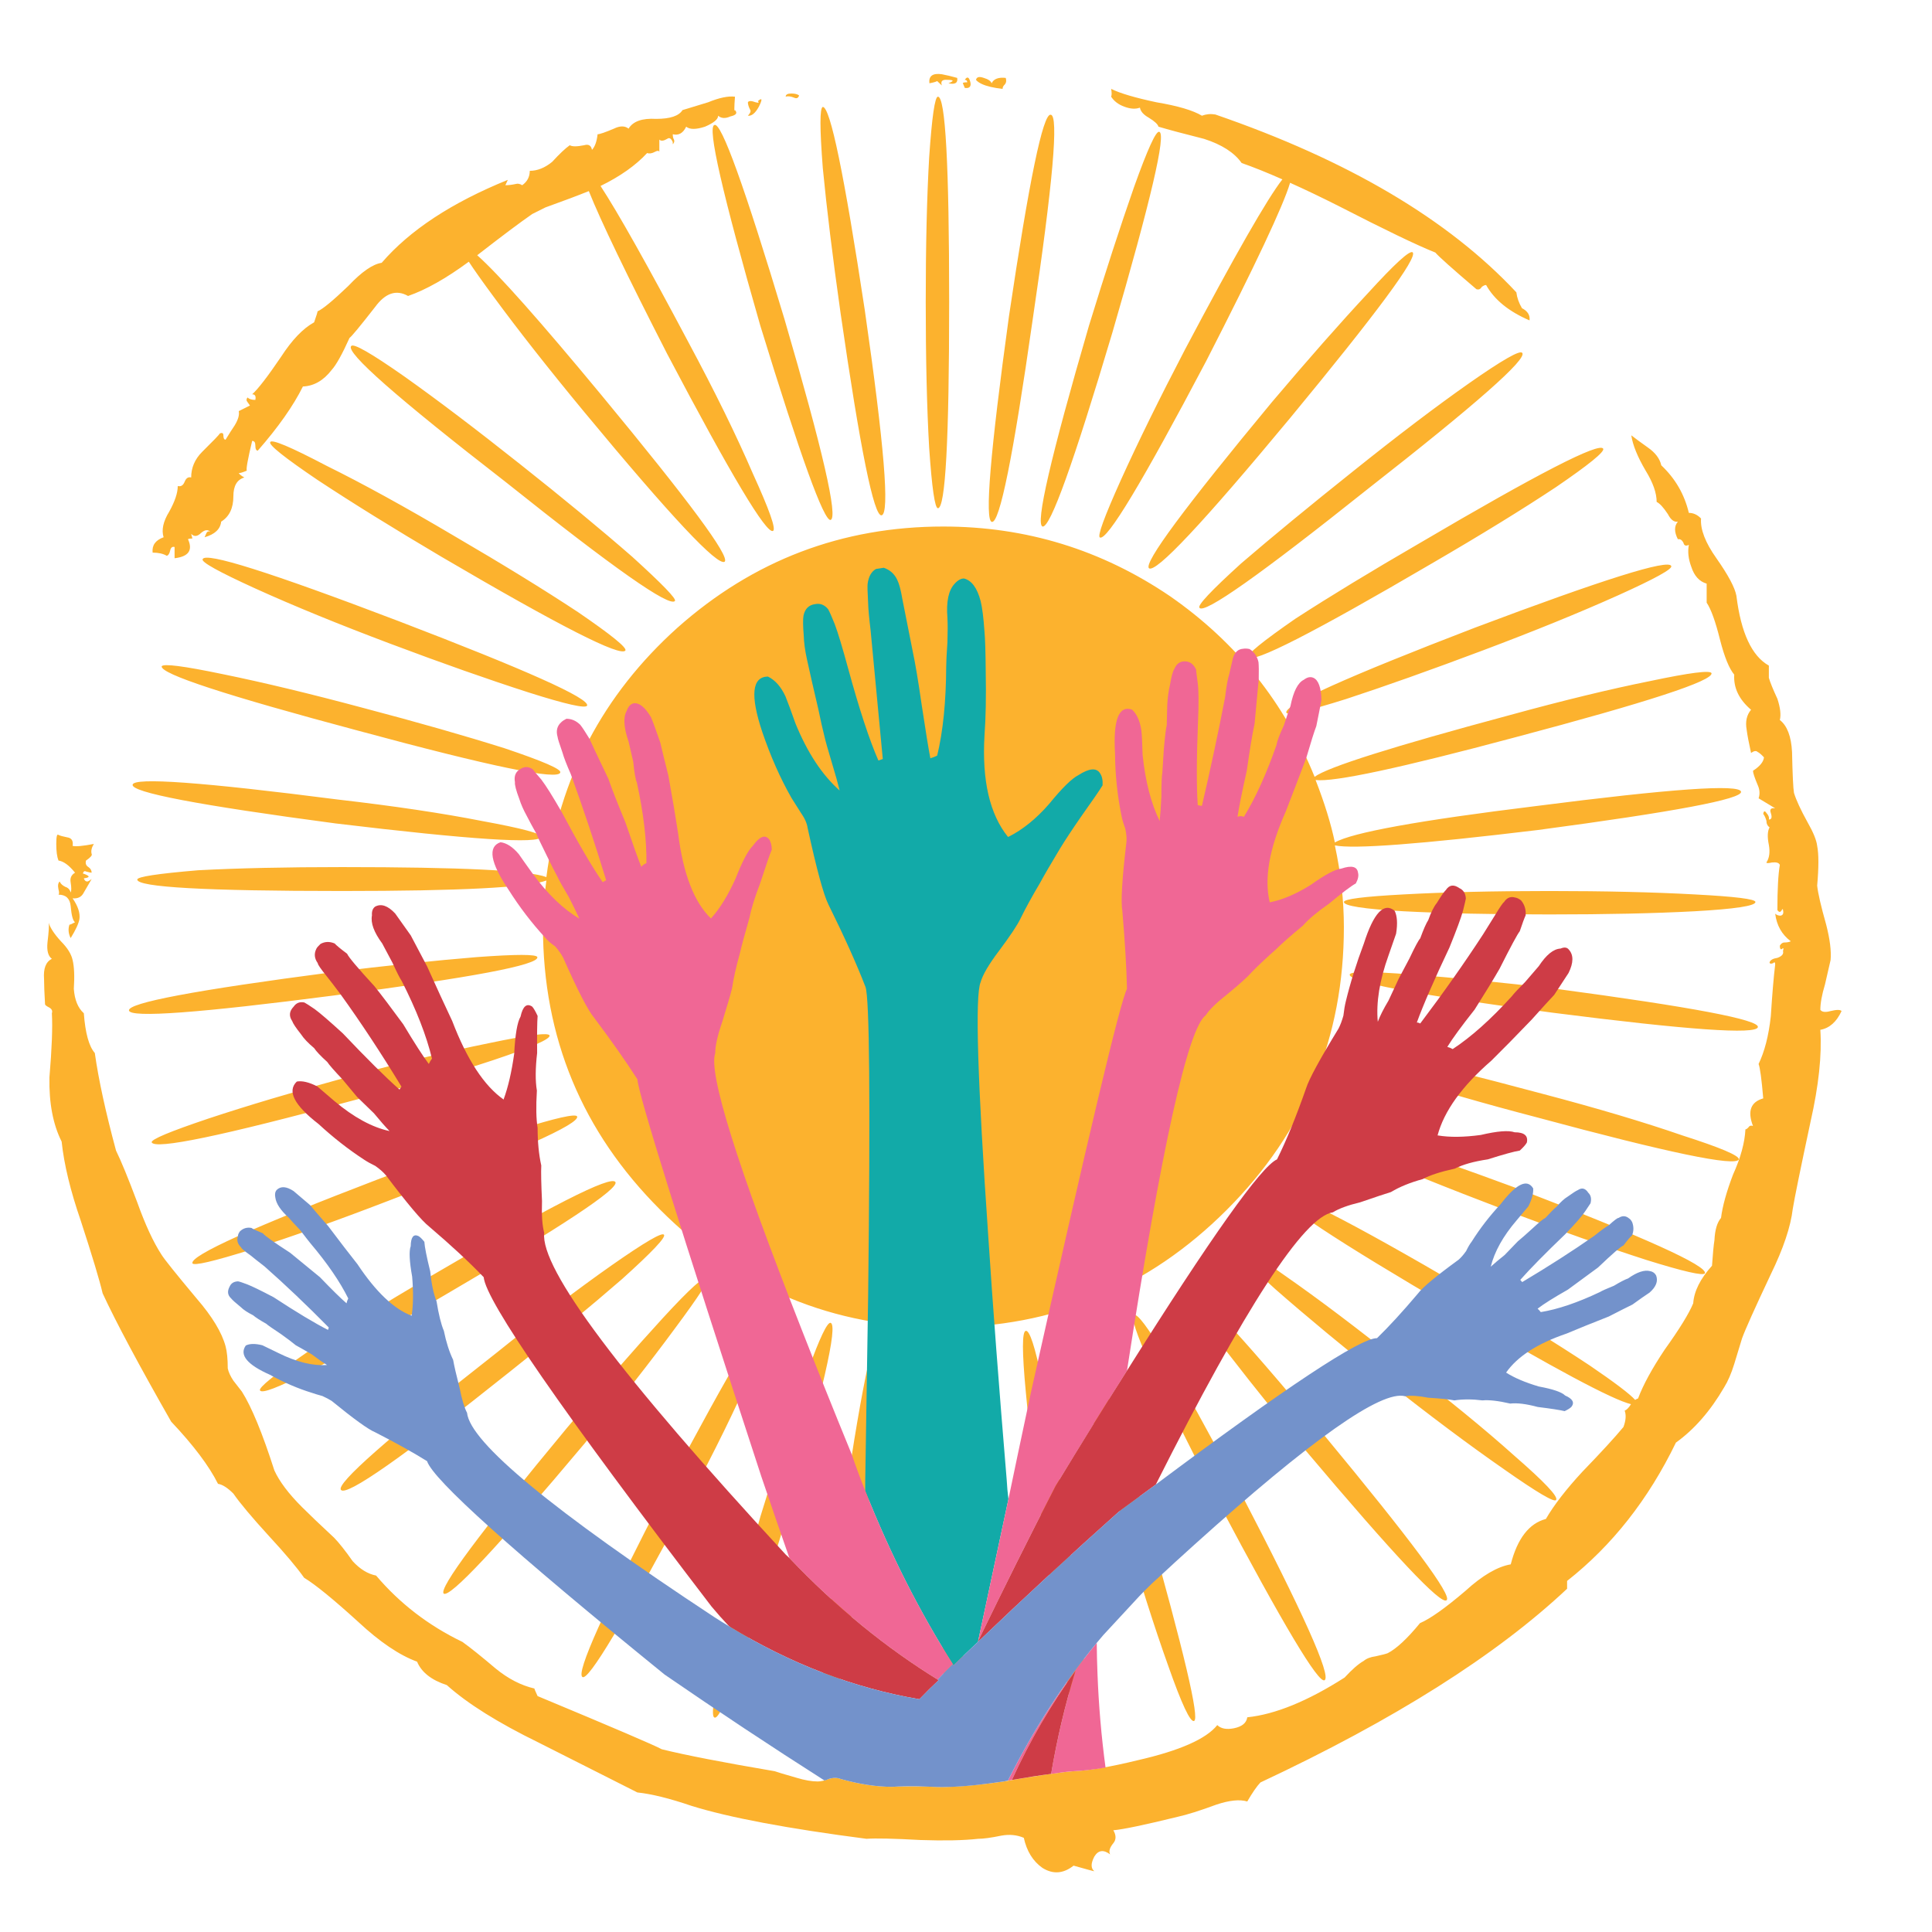 <?xml version="1.0" encoding="utf-8"?>
<!-- Generator: Adobe Illustrator 16.0.0, SVG Export Plug-In . SVG Version: 6.00 Build 0)  -->
<!DOCTYPE svg PUBLIC "-//W3C//DTD SVG 1.1//EN" "http://www.w3.org/Graphics/SVG/1.1/DTD/svg11.dtd">
<svg version="1.1" id="Layer_1" xmlns="http://www.w3.org/2000/svg" xmlns:xlink="http://www.w3.org/1999/xlink" x="0px" y="0px"
	 width="300px" height="300px" viewBox="0 0 300 300" enable-background="new 0 0 300 300" xml:space="preserve">
<g>
	<path fill-rule="evenodd" clip-rule="evenodd" fill="#FCB22E" d="M122.875,14.521c0.556,0,0.959,0.101,1.212,0.303
		c-0.126,0.379-0.354,0.505-0.682,0.379c-0.606-0.252-1.073-0.315-1.402-0.189C122.004,14.686,122.294,14.521,122.875,14.521z
		 M117.686,15.695c0.681-0.581,0.732-0.29,0.151,0.872c-0.555,1.01-1.123,1.477-1.705,1.401c0.354-0.379,0.48-0.669,0.379-0.872
		c-0.252-0.479-0.379-0.883-0.379-1.212c0.126-0.252,0.53-0.252,1.212,0C117.799,16.011,117.913,15.948,117.686,15.695z
		 M114.125,15.013c-0.126,1.718-0.126,2.412,0,2.083c0.429,0.455,0.189,0.783-0.72,0.985c-0.783,0.354-1.415,0.315-1.894-0.114
		c0,0.556-0.682,1.124-2.045,1.705c-1.389,0.454-2.361,0.454-2.917,0c-0.48,1.01-1.174,1.401-2.083,1.174
		c0,0.354,0.063,0.631,0.189,0.833c0.101,0.252,0.038,0.492-0.189,0.719v-0.34c-0.252-0.582-0.543-0.745-0.872-0.493
		c-0.556,0.329-0.96,0.366-1.212,0.114v1.895c-0.077-0.203-0.304-0.203-0.683,0c-0.454,0.252-0.858,0.315-1.212,0.189
		c-1.764,1.912-4.175,3.617-7.235,5.114c2.703,4.127,7.261,12.234,13.675,24.32c4.066,7.576,7.387,14.345,9.962,20.304
		c2.602,5.708,3.65,8.688,3.145,8.94c-1.036,0.505-6.515-8.662-16.44-27.502c-6.296-12.296-10.35-20.719-12.16-25.267
		c-1.59,0.646-3.837,1.492-6.743,2.538l-2.045,1.023c-1.874,1.297-4.722,3.431-8.542,6.401c3.329,2.959,9.774,10.22,19.339,21.782
		c13.536,16.365,19.9,24.964,19.091,25.798c-1.06,0.783-8.346-6.983-21.857-23.297c-5.531-6.693-10.216-12.653-14.054-17.881
		c-1.706-2.308-2.98-4.107-3.826-5.398c-3.5,2.579-6.644,4.354-9.433,5.323c-1.819-1.036-3.523-0.468-5.114,1.705
		c-2.324,2.979-3.65,4.583-3.978,4.811c-1.136,2.525-2.058,4.18-2.766,4.962c-1.263,1.642-2.752,2.501-4.47,2.576
		c-1.49,3.005-3.827,6.326-7.008,9.963c-0.253,0-0.379-0.278-0.379-0.834c0-0.454-0.165-0.681-0.493-0.681
		c-0.682,2.854-0.96,4.394-0.833,4.621c-0.582,0.252-0.999,0.379-1.25,0.379c0.126,0.202,0.417,0.429,0.872,0.682
		c-1.137,0.328-1.705,1.301-1.705,2.917c0,1.844-0.632,3.157-1.895,3.94c-0.126,1.162-0.985,1.969-2.576,2.424l0.304-0.682
		c0.125-0.227,0.315-0.29,0.568-0.189c-0.379-0.354-0.846-0.29-1.402,0.189c-0.581,0.581-1.099,0.631-1.553,0.152l0.189,0.72
		c-0.354,0-0.581,0.038-0.682,0.113c0.783,1.717,0.089,2.703-2.083,2.955v-1.742c-0.354-0.102-0.581,0.075-0.681,0.529
		c-0.102,0.48-0.278,0.758-0.531,0.834c-0.556-0.329-1.288-0.493-2.197-0.493c-0.126-1.136,0.442-1.932,1.705-2.386
		c-0.354-1.136-0.063-2.462,0.872-3.978c0.884-1.591,1.326-2.917,1.326-3.978c0.479,0.126,0.833-0.089,1.061-0.645
		c0.227-0.581,0.568-0.808,1.022-0.681c0-1.515,0.568-2.841,1.705-3.978c1.742-1.718,2.664-2.677,2.766-2.88
		c0.354-0.125,0.529-0.025,0.529,0.304c0,0.454,0.114,0.682,0.341,0.682c0.556-0.91,1.023-1.642,1.402-2.198
		c0.555-0.909,0.771-1.654,0.644-2.235l1.742-0.871l-0.379-0.53c-0.202-0.227-0.202-0.468,0-0.72
		c0.252,0.252,0.657,0.379,1.213,0.379c0.125-0.581-0.039-0.872-0.493-0.872c0.909-0.808,2.399-2.74,4.47-5.795
		c1.717-2.651,3.435-4.445,5.152-5.379c0.354-1.01,0.53-1.578,0.53-1.705c0.783-0.328,2.374-1.641,4.773-3.939
		c2.071-2.197,3.801-3.396,5.189-3.599c4.344-5.051,10.873-9.345,19.585-12.88l-0.379,0.833c0.479,0,1.01-0.063,1.591-0.189
		c0.329-0.101,0.669-0.038,1.022,0.189c0.783-0.556,1.175-1.301,1.175-2.235c1.187,0,2.349-0.467,3.485-1.401
		c1.136-1.238,2.046-2.096,2.727-2.576c0.354,0.227,1.099,0.227,2.235,0c0.682-0.202,1.086,0.038,1.212,0.72
		c0.455-0.479,0.745-1.288,0.871-2.424c0.329,0,1.174-0.29,2.539-0.871c0.934-0.455,1.691-0.455,2.273,0
		c0.681-1.136,2.108-1.642,4.28-1.515c2.172,0,3.536-0.455,4.092-1.364c0.454-0.126,1.78-0.53,3.978-1.212
		C111.675,15.177,113.064,14.887,114.125,15.013z M150.681,12.779c0.018,0.096,0.03,0.184,0.038,0.265
		c0.001,0.491-0.302,0.693-0.909,0.606l-0.247-0.606l-0.056-0.114c0-0.101,0.227-0.151,0.682-0.151c0-0.253-0.126-0.379-0.379-0.379
		C150.188,11.818,150.479,11.945,150.681,12.779z M147.271,12.93c0.909-0.354,0.858-0.53-0.152-0.53
		c-0.708-0.066-1.017,0.148-0.928,0.644c0.01,0.07,0.028,0.146,0.056,0.227l-0.719-0.681c-0.228,0.125-0.632,0.24-1.212,0.34
		c-0.126-1.137,0.518-1.604,1.932-1.401c0.682,0.126,1.478,0.316,2.387,0.568C148.761,12.879,148.307,13.158,147.271,12.93z
		 M152.764,12.097c0.682,0.202,1.086,0.479,1.213,0.833c0.328-0.682,1.061-0.959,2.197-0.833c0.113,0.407,0.081,0.722-0.096,0.947
		c-0.014,0.027-0.033,0.052-0.057,0.076c-0.227,0.203-0.341,0.43-0.341,0.682c-1.419-0.163-2.491-0.416-3.22-0.758
		c-0.409-0.188-0.713-0.402-0.91-0.644C151.652,11.945,152.057,11.844,152.764,12.097z M145.642,15.013
		c1.162,0,1.743,10.632,1.743,31.896c0,21.34-0.581,32.01-1.743,32.01c-0.479,0-0.935-3.145-1.364-9.433
		c-0.354-6.188-0.53-13.713-0.53-22.578c0-8.789,0.177-16.264,0.53-22.426C144.708,18.17,145.163,15.013,145.642,15.013z
		 M127.762,26.075c-0.48-6.188-0.48-9.344,0-9.471c1.162,0,3.333,10.505,6.516,31.517c3.03,21.037,3.902,31.669,2.614,31.897
		c-1.187,0.227-3.309-10.228-6.364-31.366C129.29,39.915,128.368,32.388,127.762,26.075z M172.538,13.801
		c1.363,0.682,3.713,1.376,7.046,2.083c3.309,0.556,5.657,1.25,7.047,2.083c0.681-0.252,1.376-0.316,2.083-0.189
		c20.607,7.097,36.189,16.302,46.745,27.616c0.102,0.833,0.393,1.654,0.872,2.462c0.884,0.454,1.275,1.085,1.174,1.894
		c-3.232-1.389-5.48-3.22-6.742-5.493c-0.203,0-0.43,0.101-0.683,0.302c-0.202,0.354-0.479,0.468-0.833,0.341
		c-3.763-3.208-5.885-5.102-6.364-5.682c-2.854-1.137-7.841-3.536-14.963-7.198c-2.755-1.389-5.287-2.601-7.596-3.636
		c-1.043,3.531-5.381,12.75-13.013,27.653c-9.899,18.789-15.404,27.932-16.516,27.427c-0.43-0.177,0.657-3.157,3.258-8.94
		c2.677-5.91,5.998-12.666,9.963-20.267c7.756-14.653,12.795-23.454,15.114-26.404c-2.362-1.045-4.471-1.892-6.326-2.538
		c-1.137-1.617-3.081-2.866-5.834-3.75c-3.207-0.808-5.568-1.44-7.084-1.894c-0.101-0.379-0.605-0.846-1.515-1.401
		c-0.808-0.455-1.263-0.972-1.363-1.554c-0.683,0.253-1.49,0.203-2.425-0.151c-0.909-0.329-1.591-0.847-2.046-1.554
		C172.64,14.786,172.64,14.382,172.538,13.801z M180.001,20.468c1.137,0.227-1.288,10.62-7.273,31.177
		c-6.036,20.279-9.647,30.318-10.834,30.116c-1.162-0.328,1.237-10.721,7.197-31.177c2.576-8.384,4.912-15.569,7.008-21.555
		C178.195,23.171,179.496,20.316,180.001,20.468z M257.961,72.253c2.172,2.045,3.599,4.507,4.281,7.387
		c0.706,0,1.338,0.29,1.894,0.871c-0.126,1.692,0.669,3.75,2.387,6.175c1.844,2.626,2.879,4.571,3.106,5.834
		c0.707,5.732,2.386,9.344,5.038,10.834v1.894c0.202,0.707,0.645,1.792,1.325,3.258c0.455,1.389,0.582,2.487,0.379,3.295
		c1.137,0.884,1.769,2.538,1.895,4.963c0.076,3.535,0.177,5.657,0.303,6.364c0.354,1.136,1.048,2.639,2.084,4.508
		c0.909,1.591,1.414,2.829,1.516,3.713c0.252,1.262,0.252,3.32,0,6.174c0.126,1.188,0.593,3.207,1.4,6.061
		c0.582,2.273,0.81,4.104,0.683,5.493c-0.127,0.581-0.417,1.844-0.871,3.788c-0.479,1.592-0.72,2.904-0.72,3.94
		c0.252,0.354,0.783,0.416,1.591,0.189c0.935-0.228,1.503-0.228,1.705,0c-0.783,1.691-1.882,2.663-3.296,2.916
		c0.252,3.914-0.253,8.663-1.516,14.244c-1.591,7.449-2.513,11.97-2.766,13.561c-0.328,2.779-1.465,6.163-3.409,10.152
		c-2.5,5.304-3.99,8.624-4.47,9.964c-0.126,0.379-0.53,1.704-1.212,3.978c-0.454,1.465-0.973,2.665-1.554,3.599
		c-2.146,3.688-4.646,6.554-7.5,8.599c-4.268,8.813-9.9,15.974-16.896,21.479v1.214c-10.985,10.328-26.858,20.354-47.617,30.077
		c-0.556,0.581-1.237,1.565-2.046,2.955c-1.161-0.354-2.766-0.189-4.811,0.492c-2.525,0.935-4.533,1.566-6.023,1.895
		c-5.152,1.263-8.473,1.956-9.963,2.084c0.454,0.782,0.454,1.451,0,2.006c-0.581,0.707-0.745,1.289-0.492,1.743
		c-1.035-0.782-1.855-0.669-2.463,0.341c-0.555,1.061-0.555,1.818,0,2.272c-0.101,0-1.174-0.29-3.22-0.87
		c-1.591,1.263-3.207,1.376-4.849,0.341c-1.465-1.036-2.424-2.589-2.879-4.66c-1.061-0.454-2.223-0.568-3.485-0.34
		c-1.591,0.328-2.79,0.492-3.599,0.492c-2.273,0.252-5.252,0.315-8.94,0.189c-4.117-0.228-6.919-0.291-8.409-0.189
		c-12.274-1.592-21.328-3.297-27.162-5.114c-3.41-1.161-6.213-1.856-8.41-2.083c-0.909-0.456-6.011-3.03-15.304-7.729
		c-6.313-3.081-11.074-6.062-14.281-8.939c-2.399-0.783-3.939-1.996-4.622-3.638c-2.752-1.01-5.796-3.068-9.129-6.175
		c-3.889-3.535-6.692-5.821-8.41-6.855c-1.136-1.617-2.968-3.788-5.493-6.517c-2.652-2.903-4.483-5.089-5.493-6.553
		c-0.91-0.91-1.705-1.414-2.387-1.515c-1.389-2.779-3.813-5.999-7.273-9.66c-5.026-8.814-8.574-15.456-10.645-19.927
		c-0.455-1.969-1.591-5.745-3.41-11.325c-1.59-4.598-2.575-8.676-2.954-12.236c-1.338-2.651-1.97-5.973-1.894-9.963
		c0.379-4.471,0.505-7.791,0.379-9.964c0.126-0.354,0-0.644-0.379-0.871c-0.455-0.227-0.682-0.404-0.682-0.53
		c-0.101-1.718-0.152-3.017-0.152-3.901c-0.126-1.642,0.278-2.689,1.213-3.145c-0.581-0.43-0.809-1.274-0.682-2.538
		c0.202-1.667,0.266-2.689,0.189-3.068c0.228,0.783,0.859,1.743,1.895,2.878c1.01,1.011,1.616,1.983,1.818,2.917
		c0.252,1.035,0.316,2.525,0.189,4.47c0.126,1.719,0.644,2.98,1.553,3.788c0.228,3.081,0.795,5.14,1.705,6.176
		c0.581,4.116,1.679,9.167,3.295,15.152c0.783,1.591,1.881,4.268,3.296,8.03c1.237,3.46,2.487,6.162,3.75,8.107
		c0.429,0.706,2.26,2.992,5.493,6.856c2.399,2.778,3.889,5.241,4.47,7.387c0.227,0.833,0.341,1.982,0.341,3.447
		c0.126,0.58,0.417,1.212,0.872,1.895l1.326,1.704c1.515,2.399,3.195,6.478,5.038,12.236c0.783,1.717,2.21,3.61,4.281,5.683
		c1.136,1.136,2.803,2.727,5,4.771c0.783,0.809,1.742,2.021,2.879,3.638c1.136,1.237,2.349,1.982,3.637,2.234
		c3.687,4.345,8.157,7.779,13.409,10.304c1.263,0.91,2.98,2.286,5.153,4.13c1.944,1.591,3.952,2.627,6.022,3.106
		c0,0.075,0.164,0.467,0.493,1.175c11.819,4.924,18.246,7.677,19.282,8.257c3.662,0.91,9.508,2.046,17.539,3.409
		c0.328,0.127,1.465,0.468,3.409,1.024c1.263,0.378,2.349,0.567,3.258,0.567c0.479,0,1.048-0.127,1.705-0.379
		c0.707-0.228,1.339-0.228,1.894,0c2.879,0.809,5.531,1.212,7.956,1.212c2.146-0.101,4.255-0.101,6.326,0
		c2.652,0.126,6.326-0.152,11.023-0.833c5.38-0.935,8.991-1.465,10.834-1.592c2.399-0.101,5.721-0.669,9.963-1.705
		c6.516-1.489,10.632-3.307,12.35-5.454c0.581,0.555,1.439,0.719,2.576,0.493c1.263-0.253,1.957-0.821,2.083-1.705
		c4.345-0.454,9.382-2.513,15.115-6.175c1.162-1.263,2.146-2.122,2.954-2.576c0.455-0.379,1.074-0.619,1.856-0.72
		c1.036-0.228,1.667-0.392,1.895-0.492c1.363-0.707,3.03-2.26,5-4.66c1.592-0.682,3.939-2.348,7.047-5
		c2.626-2.398,4.975-3.774,7.045-4.128c1.035-4.017,2.854-6.365,5.456-7.047c1.262-2.172,3.156-4.621,5.682-7.349
		c2.904-3.005,5.025-5.316,6.364-6.933c0.378-1.011,0.441-1.857,0.189-2.538c0.316-0.122,0.646-0.457,0.984-1.004
		c-2.868-0.685-12.061-5.602-27.577-14.755c-18.335-10.732-27.212-16.604-26.632-17.615c0.708-1.061,10.229,3.775,28.563,14.509
		c7.576,4.419,13.991,8.371,19.244,11.857c3.891,2.65,6.24,4.432,7.046,5.341c0.152-0.108,0.304-0.184,0.454-0.227
		c0.783-2.097,2.159-4.623,4.129-7.576c2.299-3.208,3.776-5.607,4.433-7.198c0.126-1.868,1.099-3.813,2.917-5.834
		c0.126-1.844,0.252-3.17,0.379-3.978c0.075-1.591,0.416-2.74,1.022-3.446c0.227-1.819,0.847-4.055,1.856-6.706
		c1.187-2.627,1.831-4.976,1.932-7.046c0.126,0,0.291-0.113,0.493-0.342c0.126-0.226,0.354-0.29,0.681-0.189
		c-0.883-2.298-0.354-3.725,1.592-4.279c-0.252-2.979-0.493-4.76-0.72-5.342c0.935-1.944,1.565-4.406,1.894-7.387
		c0.228-3.535,0.454-6.226,0.683-8.069c0-0.354-0.114-0.416-0.341-0.189c-0.354,0.128-0.531,0.076-0.531-0.15
		c0.127-0.354,0.531-0.582,1.212-0.683c0.708-0.253,0.998-0.606,0.872-1.061c0.126-0.455,0.063-0.556-0.189-0.304
		c-0.202,0.103-0.304-0.075-0.304-0.53c0.203-0.327,0.43-0.492,0.683-0.492c0.429,0,0.771-0.063,1.022-0.189
		c-1.389-1.035-2.197-2.462-2.424-4.28c0.227,0.202,0.505,0.303,0.833,0.303c0.379-0.076,0.505-0.366,0.379-0.872
		c0-0.202-0.063-0.202-0.189,0c-0.202,0.379-0.43,0.379-0.683,0c0-3.208,0.127-5.543,0.379-7.008
		c-0.126-0.328-0.529-0.454-1.212-0.378c-0.581,0.126-0.871,0.126-0.871,0c0.455-0.682,0.581-1.591,0.379-2.728
		c-0.253-1.238-0.215-2.146,0.113-2.728c-0.328-0.228-0.492-0.568-0.492-1.023c-0.126-0.454-0.29-0.808-0.492-1.061
		c0.075-0.479,0.239-0.529,0.492-0.151c0.328,0.354,0.455,0.694,0.379,1.023c0.43,0,0.53-0.341,0.303-1.023
		c-0.202-0.582,0.025-0.821,0.683-0.72l-2.576-1.553c0.227-0.682,0.177-1.376-0.152-2.083c-0.479-1.137-0.72-1.869-0.72-2.198
		c1.062-0.682,1.63-1.376,1.705-2.083c-0.43-0.454-0.758-0.732-0.985-0.833c-0.227-0.228-0.567-0.177-1.022,0.151
		c-0.354-1.591-0.58-2.79-0.682-3.599c-0.228-1.262,0-2.298,0.682-3.106c-1.868-1.591-2.74-3.41-2.613-5.455
		c-0.783-0.935-1.516-2.727-2.197-5.379c-0.707-2.854-1.401-4.786-2.084-5.796v-2.954c-1.137-0.329-1.932-1.2-2.386-2.614
		c-0.455-1.212-0.581-2.349-0.379-3.409c-0.455,0.227-0.732,0.126-0.834-0.303c-0.228-0.455-0.518-0.644-0.871-0.568
		c-0.581-1.136-0.581-2.046,0-2.727c-0.581,0.101-1.099-0.291-1.553-1.174c-0.683-1.036-1.263-1.667-1.743-1.894
		c0-1.39-0.568-3.005-1.705-4.849c-1.262-2.146-2.007-3.978-2.234-5.493c0.581,0.454,1.439,1.086,2.576,1.894
		C257.039,70.295,257.734,71.217,257.961,72.253z M236.368,54.789c0.834,0.935-7.159,7.98-23.979,21.139
		c-16.719,13.334-25.432,19.484-26.138,18.448c-0.354-0.354,1.805-2.652,6.478-6.894c4.823-4.142,10.606-8.902,17.349-14.281
		c6.87-5.506,12.894-10.077,18.07-13.713C233.275,55.9,236.015,54.334,236.368,54.789z M251.256,92.443
		c-5.96,2.677-12.968,5.53-21.023,8.561c-8.057,3.03-15.128,5.544-21.214,7.539c-5.935,1.869-9.029,2.576-9.281,2.121
		c-0.354-1.162,9.395-5.556,29.244-13.182c19.977-7.526,30.153-10.721,30.532-9.584C259.717,88.353,256.964,89.868,251.256,92.443z
		 M265.765,104.528c0.253,1.187-9.912,4.508-30.495,9.963c-17.829,4.773-28.158,6.983-30.986,6.629
		c1.389,3.56,2.386,6.793,2.993,9.697c2.677-1.54,13.068-3.422,31.176-5.645c21.037-2.702,31.669-3.447,31.896-2.235
		c0.202,1.136-10.316,3.119-31.556,5.948c-18.183,2.197-28.689,2.992-31.517,2.386c0.934,4.318,1.4,8.548,1.4,12.69
		c0,17.148-6.061,31.783-18.183,43.905c-12.173,12.173-26.846,18.259-44.018,18.259c-17.123,0-31.771-6.086-43.943-18.259
		c-12.147-12.122-18.222-26.757-18.222-43.905c0-2.323,0.177-4.735,0.531-7.235c-2.879,1.086-13.448,1.629-31.707,1.629
		c-21.214,0-31.821-0.594-31.821-1.781c0-0.429,3.144-0.909,9.433-1.439c6.187-0.329,13.65-0.493,22.388-0.493
		c18.435,0,29.004,0.518,31.707,1.553c1.995-15.405,8.775-28.31,20.343-38.714c11.793-10.48,25.557-15.721,41.291-15.721
		c12.854,0,24.598,3.611,35.23,10.834c10.278,7.147,17.753,16.491,22.426,28.033c1.969-1.49,12.071-4.685,30.305-9.584
		c8.284-2.273,15.569-4.041,21.857-5.303C262.406,104.452,265.563,104.048,265.765,104.528z M248.945,69.677
		c0.228,0.479-2.21,2.462-7.312,5.947c-5.253,3.486-11.68,7.438-19.281,11.857c-18.36,10.758-27.881,15.62-28.563,14.584
		c-0.201-0.455,2.248-2.45,7.35-5.986c5.38-3.485,11.794-7.387,19.244-11.705C238.844,73.515,248.364,68.616,248.945,69.677z
		 M272.583,140.061c0,0.606-3.144,1.085-9.432,1.439c-6.188,0.329-13.714,0.493-22.578,0.493c-8.788,0-16.34-0.164-22.652-0.493
		c-6.163-0.354-9.244-0.833-9.244-1.439c0-0.455,3.081-0.847,9.244-1.175c6.465-0.354,14.016-0.529,22.652-0.529
		c8.612,0,16.138,0.176,22.578,0.529C269.439,139.214,272.583,139.606,272.583,140.061z M238.679,173.51
		c-8.309-2.171-15.568-4.268-21.781-6.288c-5.935-1.994-8.852-3.22-8.751-3.674c0.48-1.289,10.923,0.808,31.329,6.287
		c8.535,2.248,15.796,4.407,21.781,6.479c5.91,1.895,8.826,3.131,8.751,3.713C269.527,181.188,259.085,179.016,238.679,173.51z
		 M219.057,151.312c6.516,0.479,14.042,1.226,22.577,2.234c21.139,2.829,31.581,4.811,31.328,5.947
		c-0.252,1.188-10.859,0.442-31.82-2.234c-21.289-2.803-31.808-4.785-31.555-5.947C209.688,150.832,212.844,150.832,219.057,151.312
		z M212.39,45.546c4.192-4.597,6.516-6.718,6.97-6.365c0.809,0.808-5.543,9.395-19.054,25.76
		c-13.537,16.314-20.835,24.08-21.896,23.297c-0.834-0.833,5.53-9.433,19.092-25.797C203.21,55.698,208.172,50.067,212.39,45.546z
		 M205.041,174.912c0.202-0.455,3.295,0.252,9.28,2.121c6.036,1.994,13.157,4.509,21.366,7.539
		c19.724,7.576,29.408,11.958,29.055,13.145c-0.253,0.429-3.296-0.265-9.13-2.084c-6.188-1.994-13.31-4.509-21.365-7.539
		C214.271,180.492,204.535,176.099,205.041,174.912z M121.814,49.562c5.96,20.405,8.347,30.797,7.16,31.176
		c-1.035,0.203-4.672-9.849-10.909-30.154c-5.91-20.557-8.284-30.949-7.122-31.176C112.004,18.953,115.627,29.004,121.814,49.562z
		 M98.177,86.458c4.672,4.242,6.882,6.528,6.629,6.856c-0.809,1.035-9.546-5.102-26.214-18.411
		C61.621,61.747,53.603,54.688,54.537,53.729c0.354-0.455,3.106,1.124,8.258,4.735c5.126,3.636,11.124,8.182,17.994,13.637
		C87.456,77.379,93.252,82.165,98.177,86.458z M154.014,81.041c-1.137-0.202-0.252-10.834,2.652-31.896
		c3.132-21.088,5.29-31.53,6.478-31.329c1.288,0,0.354,10.632-2.803,31.897C157.335,70.826,155.227,81.268,154.014,81.041z
		 M202.73,225.218c-13.537-16.591-19.901-25.178-19.093-25.76c1.035-0.808,8.334,6.958,21.896,23.298
		c13.637,16.467,20.001,25.04,19.092,25.723C223.792,249.286,216.493,241.532,202.73,225.218z M205.685,260.903
		c-0.935,0.58-6.415-8.587-16.44-27.502c-9.799-18.891-14.181-28.626-13.146-29.208c1.036-0.479,6.529,8.676,16.479,27.465
		C202.377,250.473,206.745,260.222,205.685,260.903z M181.402,258.668c-2.146-5.986-4.432-13.184-6.856-21.593
		c-6.237-20.278-8.7-30.659-7.387-31.139c1.187-0.253,4.823,9.774,10.909,30.077c5.784,20.456,8.233,30.862,7.35,31.216
		C184.837,267.481,183.498,264.628,181.402,258.668z M159.279,216.051c-0.581-6.162-0.581-9.293,0-9.395
		c1.188-0.252,3.347,10.19,6.478,31.329c3.056,21.214,3.94,31.82,2.652,31.82c-1.288,0.276-3.396-10.152-6.326-31.291
		C160.795,229.853,159.86,222.365,159.279,216.051z M215.344,214.535c-6.793-5.403-12.563-10.189-17.312-14.356
		c-4.697-4.242-6.856-6.528-6.478-6.856c0.202-0.455,2.866,1.136,7.993,4.773c5.151,3.585,11.175,8.131,18.069,13.637
		c7.021,5.354,12.867,10.128,17.539,14.32c4.673,4.064,6.832,6.351,6.478,6.855c-0.227,0.454-2.93-1.137-8.106-4.772
		C228.148,224.398,222.088,219.864,215.344,214.535z M104.806,206.277c-3.864,5.253-8.537,11.2-14.016,17.843
		c-13.637,16.238-20.937,24.017-21.896,23.335c-0.783-0.834,5.607-9.42,19.168-25.759c5.708-6.769,10.645-12.426,14.812-16.972
		c4.218-4.596,6.566-6.718,7.047-6.364C110.248,198.613,108.543,201.252,104.806,206.277z M120.034,203.664
		c0.505,0.228-0.543,3.194-3.145,8.902c-2.575,5.96-5.896,12.74-9.962,20.342c-10.051,18.916-15.544,28.083-16.479,27.503
		c-1.061-0.582,3.321-10.343,13.145-29.283C113.519,212.338,118.999,203.185,120.034,203.664z M118.065,235.522
		c6.237-20.305,9.874-30.344,10.909-30.115c1.188,0.354-1.199,10.744-7.16,31.175c-6.187,20.559-9.811,30.597-10.872,30.116
		C109.907,266.371,112.281,255.979,118.065,235.522z M127.762,260.069c0.606-6.44,1.528-13.979,2.765-22.615
		c3.056-21.113,5.178-31.556,6.364-31.328c1.136,0.203,0.265,10.821-2.614,31.859c-3.183,21.111-5.354,31.554-6.516,31.327
		C127.182,269.313,127.182,266.232,127.762,260.069z M146.172,240.938c0-21.264,0.631-31.896,1.895-31.896
		c1.162,0,1.742,10.632,1.742,31.896c0,8.663-0.164,16.202-0.492,22.617c-0.354,6.287-0.771,9.432-1.25,9.432
		c-0.455,0-0.922-3.145-1.401-9.432C146.337,257.342,146.172,249.804,146.172,240.938z M103.102,191.731
		c0.328,0.379-1.831,2.665-6.479,6.856c-4.823,4.192-10.619,8.979-17.387,14.357c-16.668,13.309-25.432,19.445-26.29,18.41
		c-0.809-0.935,7.21-8.007,24.055-21.213c6.844-5.507,12.842-10.064,17.994-13.676C100.121,192.881,102.823,191.302,103.102,191.731
		z M60.674,99.982c-8.057-3.031-15.065-5.897-21.024-8.599c-5.708-2.601-8.436-4.117-8.183-4.545
		c0.354-1.188,10.506,2.02,30.457,9.621c19.85,7.602,29.599,11.971,29.245,13.108c-0.253,0.479-3.284-0.203-9.092-2.046
		C75.864,105.525,68.73,103.012,60.674,99.982z M34.574,104.679c6.313,1.288,13.612,3.043,21.895,5.266
		c8.435,2.222,15.734,4.306,21.896,6.25c5.934,1.995,8.813,3.245,8.637,3.75c-0.278,1.263-10.733-0.896-31.366-6.478
		c-20.532-5.48-30.709-8.813-30.533-10.001C25.355,103.012,28.513,103.417,34.574,104.679z M41.96,68.654
		c0.202-0.505,3.119,0.719,8.75,3.674c5.632,2.778,12.223,6.402,19.774,10.872c7.576,4.42,14.003,8.372,19.282,11.857
		c5.127,3.51,7.577,5.493,7.349,5.947c-0.707,1.061-10.228-3.788-28.563-14.546c-7.475-4.42-13.89-8.397-19.244-11.933
		C44.157,71.04,41.708,69.083,41.96,68.654z M14.23,132.598c0.127,0.202-0.164,0.543-0.871,1.023c-0.126,0.454,0,0.795,0.379,1.022
		c0.328,0.227,0.492,0.518,0.492,0.872c-0.125,0-0.417-0.063-0.871-0.189c-0.227-0.126-0.392-0.025-0.493,0.303
		c1.136,0.378,1.188,0.631,0.151,0.757c0.101,0.329,0.278,0.493,0.531,0.493c0.126,0,0.354-0.127,0.681-0.379l-1.212,2.083
		c-0.328,0.681-0.909,0.985-1.742,0.909c0.833,1.212,1.187,2.286,1.06,3.22c-0.125,0.707-0.581,1.691-1.363,2.955
		c-0.354-0.707-0.417-1.401-0.189-2.083c0.126,0,0.417-0.126,0.872-0.379c-0.329-0.202-0.556-1.048-0.682-2.538
		c-0.126-1.162-0.758-1.743-1.894-1.743c0.126-0.101,0.126-0.379,0-0.833c-0.126-0.581-0.063-0.985,0.189-1.212
		c0.126,0.328,0.417,0.605,0.872,0.833c0.429,0.126,0.707,0.417,0.833,0.872c0.126-0.252,0.126-0.771,0-1.553
		c-0.126-0.682,0.101-1.188,0.682-1.515c-0.909-1.137-1.768-1.769-2.576-1.894c-0.227-0.582-0.341-1.44-0.341-2.576
		c0-1.137,0.114-1.604,0.341-1.401c0.252,0.125,0.707,0.252,1.363,0.379c0.682,0.101,0.96,0.543,0.834,1.326
		c0.505,0.125,1.604,0.025,3.295-0.303C14.218,131.625,14.105,132.144,14.23,132.598z M74.841,127.484
		c6.213,1.136,9.281,1.957,9.206,2.462c-0.278,1.137-10.923,0.442-31.935-2.083c-21.289-2.828-31.795-4.835-31.517-6.023
		c0.227-1.162,10.847-0.392,31.858,2.311C61.217,125.161,68.68,126.272,74.841,127.484z M83.441,148.621
		c0.252,1.213-10.253,3.195-31.518,5.947c-21.011,2.729-31.644,3.512-31.896,2.351c-0.227-1.188,10.291-3.17,31.556-5.949
		c8.485-1.034,15.96-1.817,22.426-2.349C80.17,148.167,83.314,148.167,83.441,148.621z M54.045,167.222
		c8.309-2.223,15.582-3.966,21.819-5.228c6.137-1.287,9.294-1.691,9.471-1.212c0.151,0.555-2.753,1.83-8.713,3.825
		c-5.935,1.971-13.17,4.055-21.707,6.25c-20.431,5.531-30.886,7.704-31.365,6.518c-0.076-0.456,2.854-1.68,8.788-3.676
		C38.273,171.729,45.508,169.57,54.045,167.222z M39.119,194.004c-5.96,1.869-9.041,2.588-9.243,2.159
		c-0.329-1.212,9.433-5.619,29.283-13.22c8.006-3.031,15.127-5.544,21.365-7.54c5.809-1.816,8.839-2.499,9.092-2.045
		c0.43,1.162-9.344,5.531-29.32,13.107C52.289,189.547,45.231,192.06,39.119,194.004z M47.718,209.953
		c5.354-3.486,11.781-7.439,19.282-11.857c18.36-10.784,27.881-15.632,28.563-14.548c0.581,1.036-8.309,6.921-26.669,17.653
		c-18.436,10.86-27.943,15.76-28.525,14.698C40.142,215.471,42.592,213.488,47.718,209.953z"/>
	<path fill-rule="evenodd" clip-rule="evenodd" fill="#12AAA8" d="M121.966,108.126c0.378,0.935,0.896,2.336,1.553,4.205
		c1.844,4.521,4.129,7.993,6.857,10.417c-0.253-1.06-0.645-2.462-1.175-4.205c-0.631-2.096-1.022-3.485-1.174-4.167
		c-0.278-1.086-0.594-2.488-0.947-4.205c-0.505-2.198-0.833-3.611-0.985-4.244c-0.354-1.565-0.618-2.752-0.795-3.56
		c-0.303-1.39-0.467-2.602-0.493-3.637c-0.126-1.541-0.138-2.588-0.038-3.144c0.227-1.061,0.833-1.654,1.818-1.781
		c0.783-0.151,1.452,0.114,2.007,0.796c0.228,0.404,0.568,1.174,1.023,2.311c0.504,1.338,1.199,3.637,2.083,6.894
		c1.742,6.365,3.308,11.125,4.697,14.282l0.682-0.228l-1.894-20.001c-0.227-1.869-0.354-3.258-0.379-4.167
		c-0.101-1.793-0.126-2.816-0.076-3.068c0.151-1.111,0.581-1.869,1.288-2.273l1.213-0.189c0.959,0.328,1.653,0.947,2.083,1.855
		c0.302,0.607,0.568,1.592,0.795,2.955c0.152,0.783,0.683,3.46,1.591,8.031c0.43,2.021,0.897,4.799,1.402,8.334
		c0.606,4.016,1.06,6.819,1.363,8.41c0.479-0.152,0.833-0.291,1.061-0.417c0.909-3.763,1.376-8.385,1.401-13.865
		c0-0.631,0.063-1.881,0.189-3.75c0.05-1.591,0.05-2.854,0-3.788c-0.202-2.526,0.177-4.293,1.136-5.303
		c0.479-0.531,0.96-0.796,1.44-0.796c1.187,0.304,2.044,1.465,2.576,3.486c0.252,1.01,0.455,2.601,0.605,4.773
		c0.102,1.086,0.164,3.093,0.189,6.023c0.076,4.015,0.014,7.387-0.189,10.114c-0.404,6.97,0.809,12.211,3.638,15.721h0.075
		c2.223-1.111,4.331-2.816,6.326-5.114c1.995-2.45,3.511-3.94,4.546-4.47c1.692-1.086,2.815-1.175,3.371-0.266
		c0.304,0.455,0.431,1.074,0.379,1.856c-0.479,0.783-1.591,2.399-3.333,4.849c-1.414,2.045-2.514,3.712-3.296,5
		c-1.414,2.349-2.45,4.129-3.106,5.341c-1.212,2.046-2.21,3.864-2.992,5.455c-0.454,0.985-1.578,2.677-3.372,5.076
		c-1.565,2.071-2.513,3.688-2.841,4.849c-0.885,2.097-0.479,15.355,1.213,39.776c0.682,10.455,1.628,22.956,2.841,37.502
		c0.05,0.961,0.138,1.958,0.265,2.992c-1.565,7.351-3.131,14.687-4.697,22.01c0,0.051-0.013,0.101-0.037,0.151
		c-1.289,1.213-2.552,2.425-3.789,3.637c-5.253-8.258-9.824-17.286-13.713-27.085c0-0.479,0-0.96,0-1.439
		c0.176-10.708,0.328-20.292,0.454-28.752c0.354-30.406,0.214-46.43-0.417-48.072c-1.364-3.535-3.283-7.803-5.758-12.804
		c-0.758-1.54-1.831-5.493-3.22-11.857c-0.101-0.732-0.454-1.528-1.06-2.387l-1.44-2.273c-1.742-3.056-3.258-6.478-4.546-10.266
		c-1.894-5.682-1.603-8.548,0.872-8.599C120.35,105.588,121.26,106.611,121.966,108.126z"/>
	<path fill-rule="evenodd" clip-rule="evenodd" fill="#F06795" d="M98.328,109.225c0.884-0.177,1.806,0.543,2.766,2.159
		c0.329,0.783,0.808,2.096,1.44,3.939c0.176,0.783,0.593,2.488,1.25,5.114c0.631,3.485,1.137,6.478,1.516,8.978
		c0.783,6.289,2.487,10.696,5.114,13.221v-0.038c1.364-1.515,2.626-3.561,3.788-6.137c1.061-2.703,1.957-4.407,2.689-5.114
		c1.036-1.44,1.869-1.793,2.501-1.061c0.277,0.354,0.429,0.896,0.454,1.629c-0.328,0.783-0.934,2.538-1.818,5.265
		c-0.833,2.172-1.389,3.965-1.667,5.38c-0.707,2.45-1.2,4.28-1.478,5.493c-0.581,2.071-0.984,3.877-1.212,5.417
		c-0.252,1.011-0.77,2.777-1.553,5.304c-0.707,2.045-1.06,3.637-1.06,4.773c-1.086,3.056,3.371,17.312,13.372,42.768
		c2.298,5.885,4.899,12.375,7.804,19.471c0.657,1.919,1.364,3.826,2.122,5.721c3.859,9.725,8.393,18.69,13.599,26.896
		c-0.783,0.77-1.565,1.572-2.348,2.406c-8.202-5.061-15.88-11.355-23.032-18.885c-1.464-4.191-2.917-8.409-4.356-12.651
		c-12.677-38.767-19.092-59.323-19.244-61.672c-1.742-2.727-3.978-5.91-6.706-9.546c-0.959-1.136-2.563-4.243-4.811-9.319
		c-0.303-0.581-0.72-1.175-1.25-1.78c-0.606-0.404-1.136-0.872-1.59-1.401c-2.071-2.248-3.953-4.71-5.645-7.387
		c-2.854-4.243-3.271-6.706-1.25-7.387c0.96,0.126,1.907,0.745,2.841,1.855c0.379,0.556,1.085,1.554,2.121,2.993
		c2.374,3.232,4.798,5.569,7.273,7.008c-0.404-0.884-0.947-1.995-1.628-3.333c-0.935-1.566-1.541-2.652-1.818-3.258
		c-0.455-0.833-0.985-1.881-1.591-3.144c-0.884-1.768-1.415-2.892-1.592-3.372c-0.681-1.212-1.187-2.146-1.515-2.803
		c-0.53-0.959-0.922-1.843-1.174-2.652c-0.505-1.338-0.732-2.21-0.682-2.614c-0.176-0.985,0.127-1.68,0.91-2.083
		c0.606-0.379,1.225-0.354,1.856,0.076c0.202,0.277,0.644,0.808,1.326,1.591c0.732,0.959,1.793,2.652,3.182,5.076
		c2.601,4.899,4.723,8.523,6.364,10.872c0.151-0.125,0.329-0.227,0.53-0.302c-1.742-5.708-3.574-11.2-5.493-16.479
		c-0.656-1.49-1.085-2.602-1.288-3.334c-0.505-1.439-0.758-2.248-0.758-2.425c-0.277-0.959-0.088-1.729,0.568-2.311
		c0.177-0.177,0.442-0.354,0.796-0.53c0.808,0,1.528,0.316,2.159,0.947c0.303,0.379,0.77,1.086,1.401,2.122
		c0.253,0.581,1.238,2.665,2.955,6.25c0.53,1.541,1.415,3.801,2.651,6.78c1.086,3.208,1.907,5.506,2.462,6.895
		c0.227-0.278,0.493-0.468,0.795-0.568c0.051-3.561-0.441-7.728-1.478-12.501c-0.227-0.556-0.417-1.642-0.568-3.258
		c-0.302-1.339-0.543-2.374-0.719-3.106c-0.758-2.197-0.859-3.788-0.304-4.773C97.533,109.742,97.874,109.352,98.328,109.225z
		 M181.251,109.415c0.076-1.213,0.215-2.223,0.416-3.031c0.229-1.363,0.455-2.197,0.683-2.5c0.354-0.884,0.972-1.275,1.856-1.175
		c0.656,0.076,1.161,0.493,1.515,1.25c0.025,0.329,0.113,1.036,0.266,2.121c0.151,1.213,0.164,3.232,0.037,6.061
		c-0.227,5.708-0.239,10.001-0.037,12.88c0.177,0.051,0.391,0.089,0.645,0.114c1.338-5.733,2.537-11.352,3.599-16.857
		c0.202-1.692,0.416-2.892,0.644-3.599c0.354-1.49,0.543-2.311,0.568-2.462c0.278-0.934,0.808-1.427,1.591-1.478
		c0.277-0.05,0.606-0.038,0.985,0.038c0.732,0.455,1.199,1.136,1.401,2.045c0.05,0.531,0.063,1.401,0.037,2.614
		c-0.05,0.631-0.265,2.942-0.644,6.932c-0.354,1.642-0.758,4.079-1.213,7.312c-0.732,3.258-1.212,5.645-1.438,7.16
		c0.327-0.151,0.656-0.151,0.984,0c1.794-2.904,3.485-6.629,5.076-11.175c0.076-0.556,0.455-1.566,1.137-3.031
		c0.43-1.313,0.771-2.311,1.022-2.993c0.455-2.273,1.149-3.636,2.084-4.091c0.53-0.404,1.022-0.505,1.478-0.303
		c0.782,0.354,1.199,1.502,1.25,3.447c-0.151,0.833-0.417,2.184-0.796,4.053c-0.303,0.783-0.833,2.462-1.591,5.039
		c-1.237,3.258-2.298,6.023-3.183,8.296c-2.524,5.657-3.346,10.329-2.462,14.016h0.076c1.919-0.379,4.016-1.275,6.288-2.689
		c2.222-1.591,3.813-2.437,4.773-2.539c1.59-0.53,2.449-0.316,2.576,0.645c0.125,0.454,0.013,1.01-0.342,1.666
		c-0.707,0.379-2.096,1.427-4.167,3.145c-1.818,1.263-3.169,2.399-4.054,3.409c-1.868,1.541-3.232,2.741-4.091,3.599
		c-1.515,1.338-2.778,2.524-3.788,3.561c-0.656,0.758-1.957,1.933-3.901,3.523c-1.643,1.287-2.74,2.361-3.296,3.22
		c-2.778,2.045-6.856,20.442-12.236,55.193c-2.522,3.973-5.219,8.304-8.087,12.993c-0.986,1.6-1.99,3.241-3.012,4.925
		c-4.111,7.995-8.107,16.001-11.989,24.017l-0.02,0.038v-0.019c1.568-7.319,3.133-14.65,4.697-21.991
		c0.484-2.324,0.97-4.647,1.458-6.97c0.685-3.249,1.373-6.494,2.065-9.735c8.863-39.649,13.827-60.496,14.887-62.543
		c-0.075-3.334-0.315-7.361-0.72-12.083c-0.252-1.44-0.05-4.925,0.606-10.456c0.101-0.631,0.051-1.415-0.151-2.349
		c-0.278-0.732-0.48-1.426-0.605-2.083c-0.632-3.131-0.961-6.326-0.986-9.583c-0.302-5.203,0.568-7.476,2.614-6.818
		c0.758,0.656,1.251,1.742,1.478,3.257c0.075,0.657,0.14,1.919,0.189,3.788c0.43,4.117,1.313,7.539,2.651,10.266
		c0.102-0.96,0.189-2.222,0.266-3.788c0-1.919,0.051-3.169,0.151-3.75c0.051-0.96,0.127-2.159,0.228-3.599
		c0.177-1.995,0.328-3.245,0.455-3.75C181.2,111.182,181.226,110.121,181.251,109.415z M170.417,259.88
		c0.185,4.899,0.602,9.76,1.25,14.584c-1.97,0.328-3.624,0.518-4.963,0.568c-0.808,0.052-1.97,0.189-3.484,0.417
		c0.462-2.746,1.018-5.48,1.667-8.2c0.619-2.621,1.326-5.229,2.121-7.824c-3.839,5.278-7.135,10.936-9.888,16.972
		c-0.19,0.025-0.392,0.057-0.605,0.095c3.991-7.957,8.589-15.085,13.788-21.384C170.315,256.702,170.354,258.295,170.417,259.88z"/>
	<path fill-rule="evenodd" clip-rule="evenodd" fill="#CE3C46" d="M163.22,275.449c-1.616,0.203-3.649,0.519-6.1,0.947
		c2.753-6.036,6.049-11.693,9.888-16.972C165.392,264.703,164.129,270.045,163.22,275.449z M113.216,252.531
		c-0.935-0.985-1.844-2.008-2.728-3.069c-23.234-30.355-35.028-47.402-35.381-51.14c-2.197-2.299-5.014-4.912-8.448-7.842
		c-1.162-0.908-3.41-3.573-6.743-7.992c-0.404-0.48-0.947-0.96-1.629-1.439c-0.732-0.354-1.338-0.695-1.818-1.022
		c-2.399-1.567-4.735-3.397-7.008-5.493c-3.788-2.93-4.911-5.127-3.371-6.592c0.833-0.151,1.894,0.101,3.181,0.758
		c0.505,0.429,1.39,1.187,2.652,2.272c3.005,2.526,5.859,4.078,8.562,4.66c-0.682-0.708-1.49-1.63-2.425-2.766
		c-1.363-1.338-2.235-2.185-2.614-2.538c-0.556-0.683-1.313-1.591-2.273-2.728c-1.313-1.39-2.096-2.286-2.349-2.689
		c-1.036-0.935-1.718-1.655-2.045-2.159c-0.935-0.783-1.617-1.502-2.046-2.159c-0.783-0.985-1.237-1.668-1.364-2.047
		c-0.53-0.782-0.455-1.526,0.228-2.234c0.404-0.581,0.959-0.796,1.667-0.644c0.252,0.126,0.783,0.468,1.591,1.022
		c0.834,0.606,2.298,1.869,4.394,3.788c3.688,3.889,6.617,6.794,8.789,8.713c0.076-0.176,0.177-0.328,0.303-0.454
		c-3.182-5.228-6.338-10.014-9.47-14.358c-0.985-1.313-1.691-2.234-2.122-2.764c-0.959-1.188-1.426-1.869-1.401-2.047
		c-0.53-0.732-0.606-1.477-0.227-2.234c0.076-0.177,0.29-0.43,0.644-0.758c0.682-0.379,1.415-0.404,2.197-0.075
		c0.303,0.327,0.947,0.858,1.932,1.591c0.227,0.529,1.642,2.209,4.243,5.039c1.111,1.388,2.601,3.357,4.47,5.908
		c1.742,2.904,3.068,4.963,3.978,6.175c0.152-0.328,0.316-0.606,0.492-0.833c-0.858-3.562-2.424-7.576-4.697-12.047
		c-0.303-0.454-0.783-1.401-1.44-2.841c-0.708-1.313-1.237-2.311-1.591-2.992c-1.288-1.743-1.818-3.195-1.591-4.356
		c-0.05-0.632,0.114-1.086,0.493-1.364c0.935-0.505,1.97-0.151,3.106,1.061c0.606,0.833,1.415,1.97,2.425,3.41
		c0.454,0.884,1.301,2.488,2.538,4.811c1.49,3.309,2.791,6.137,3.902,8.484c2.298,6.011,4.962,10.077,7.993,12.199v-0.077
		c0.682-1.842,1.225-4.191,1.629-7.045c0.151-2.98,0.479-4.899,0.984-5.758c0.354-1.617,0.96-2.135,1.819-1.554
		c0.227,0.253,0.504,0.732,0.833,1.44c-0.075,0.934-0.101,2.853-0.075,5.758c-0.278,2.398-0.291,4.343-0.039,5.833
		c-0.151,2.501-0.113,4.433,0.114,5.796c0,2.197,0.189,4.142,0.568,5.835c-0.05,1.009-0.013,2.853,0.114,5.529
		c-0.076,2.173,0.038,3.813,0.34,4.925c-0.631,5.582,11.87,22.236,37.503,49.967c0.177,0.176,0.366,0.354,0.568,0.529
		c7.197,7.577,14.925,13.902,23.184,18.979c-1.01,0.934-2.008,1.919-2.993,2.954C132.561,262.115,122.711,258.339,113.216,252.531z
		 M224.512,138.205c0.53-0.809,1.225-0.909,2.084-0.303c0.631,0.278,0.972,0.82,1.022,1.629c-0.051,0.277-0.202,0.922-0.454,1.932
		c-0.304,1.086-0.998,2.967-2.084,5.644c-2.349,4.949-4.041,8.84-5.076,11.668c0.177,0,0.354,0.05,0.53,0.15
		c3.586-4.747,6.844-9.368,9.773-13.864c0.809-1.313,1.414-2.286,1.818-2.917c0.783-1.288,1.25-1.971,1.401-2.046
		c0.455-0.708,1.049-0.947,1.781-0.72c0.227,0.025,0.517,0.164,0.87,0.417c0.556,0.657,0.796,1.439,0.721,2.349
		c-0.202,0.429-0.506,1.25-0.91,2.462c-0.354,0.429-1.401,2.374-3.144,5.834c-0.884,1.54-2.172,3.648-3.864,6.326
		c-2.021,2.551-3.435,4.483-4.242,5.796c0.303,0.075,0.581,0.189,0.833,0.34c2.854-1.868,5.909-4.596,9.168-8.182
		c0.327-0.429,1.022-1.175,2.083-2.235c0.934-1.085,1.642-1.906,2.121-2.463c1.162-1.767,2.286-2.677,3.372-2.727
		c0.581-0.252,1.01-0.202,1.287,0.152c0.758,0.833,0.745,2.045-0.037,3.636c-0.506,0.782-1.25,1.919-2.235,3.409
		c-0.631,0.657-1.793,1.933-3.485,3.827c-2.424,2.524-4.508,4.646-6.25,6.364c-4.571,3.964-7.362,7.841-8.372,11.629h0.076
		c1.818,0.304,4.028,0.278,6.629-0.075c2.576-0.606,4.331-0.746,5.266-0.417c1.49,0,2.121,0.529,1.895,1.59
		c-0.178,0.329-0.544,0.746-1.1,1.251c-0.833,0.126-2.487,0.581-4.962,1.364c-2.197,0.327-3.902,0.808-5.114,1.438
		c-2.223,0.48-3.889,1.023-5,1.629c-1.945,0.531-3.586,1.2-4.925,2.008c-0.909,0.278-2.5,0.809-4.773,1.591
		c-1.894,0.454-3.308,0.973-4.242,1.554c-4.495,0.683-13.663,14.774-27.502,42.275c-1.844,1.339-3.738,2.729-5.683,4.167
		c-7.476,6.668-14.786,13.423-21.933,20.267c0.024-0.051,0.037-0.101,0.037-0.151c3.89-8.03,7.893-16.049,12.009-24.055
		c4.016-6.616,7.715-12.59,11.099-17.918c13.082-20.785,20.848-31.72,23.298-32.805c1.465-2.955,2.968-6.629,4.508-11.024
		c0.454-1.439,2.134-4.532,5.038-9.281c0.277-0.529,0.53-1.199,0.758-2.008c0.101-0.883,0.228-1.629,0.379-2.234
		c0.707-2.904,1.642-5.896,2.803-8.978c1.516-4.749,3.106-6.44,4.773-5.077c0.404,0.808,0.479,1.995,0.228,3.561
		c-0.228,0.631-0.619,1.755-1.175,3.371c-1.389,3.864-1.944,7.299-1.666,10.304c0.354-0.934,0.909-2.033,1.666-3.295
		c0.809-1.743,1.339-2.88,1.591-3.41c0.43-0.808,0.985-1.855,1.667-3.145c0.833-1.767,1.389-2.803,1.667-3.106
		c0.505-1.389,0.922-2.336,1.25-2.841c0.43-1.212,0.871-2.096,1.326-2.651C223.792,139.101,224.259,138.432,224.512,138.205z"/>
	<path fill-rule="evenodd" clip-rule="evenodd" fill="#7392CB" d="M227.656,194.269c0.303-0.63,0.593-1.123,0.871-1.477
		c1.288-2.046,2.79-3.991,4.508-5.835c2.424-3.156,4.104-3.964,5.038-2.424c0.051,0.783-0.202,1.719-0.758,2.803
		c-0.354,0.404-0.96,1.125-1.817,2.161c-2.098,2.448-3.435,4.848-4.017,7.197c0.582-0.531,1.301-1.137,2.16-1.818
		c1.085-1.137,1.768-1.844,2.046-2.122c0.58-0.479,1.301-1.111,2.158-1.895c1.111-1.035,1.819-1.615,2.121-1.741
		c0.783-0.86,1.364-1.44,1.743-1.743c0.632-0.732,1.2-1.251,1.704-1.554c0.809-0.58,1.34-0.922,1.592-1.022
		c0.631-0.43,1.174-0.29,1.629,0.417c0.403,0.379,0.518,0.922,0.341,1.629c-0.101,0.151-0.379,0.568-0.833,1.249
		c-0.48,0.732-1.516,1.919-3.107,3.562c-3.105,2.98-5.429,5.341-6.969,7.084c0.101,0.126,0.201,0.239,0.302,0.34
		c4.066-2.424,7.804-4.822,11.213-7.197c0.961-0.782,1.705-1.325,2.235-1.628c0.859-0.782,1.363-1.161,1.516-1.136
		c0.58-0.379,1.124-0.354,1.629,0.075c0.177,0.101,0.341,0.304,0.492,0.605c0.253,0.707,0.24,1.39-0.038,2.046
		c-0.277,0.227-0.72,0.745-1.325,1.553c-0.379,0.127-1.692,1.264-3.94,3.409c-1.137,0.835-2.702,1.982-4.696,3.448
		c-2.223,1.262-3.788,2.247-4.697,2.955c0.177,0.15,0.341,0.328,0.491,0.529c2.652-0.429,5.708-1.465,9.168-3.105
		c0.328-0.203,1.061-0.53,2.197-0.986c0.96-0.58,1.691-0.959,2.197-1.136c1.389-0.984,2.524-1.363,3.409-1.137
		c0.429,0.077,0.745,0.304,0.947,0.682c0.328,0.886-0.013,1.769-1.022,2.652c-0.657,0.429-1.541,1.048-2.652,1.856
		c-0.682,0.327-1.907,0.947-3.675,1.856c-2.575,1.011-4.761,1.894-6.553,2.651c-4.521,1.54-7.652,3.561-9.396,6.061
		c1.264,0.809,2.955,1.529,5.076,2.159c2.197,0.404,3.562,0.872,4.091,1.401c1.162,0.506,1.49,1.086,0.986,1.743
		c-0.178,0.203-0.531,0.43-1.062,0.683c-0.732-0.178-2.121-0.393-4.167-0.644c-1.793-0.481-3.22-0.657-4.281-0.531
		c-1.868-0.43-3.308-0.594-4.317-0.493c-1.592-0.201-3.044-0.201-4.356,0c-0.707-0.151-2.059-0.29-4.054-0.416
		c-1.565-0.303-2.765-0.379-3.599-0.228c-3.653-0.999-14.589,6.711-32.806,23.127c-0.941,0.85-1.9,1.721-2.879,2.613l-1.762,1.629
		c-0.593,0.537-1.192,1.086-1.799,1.648c-0.681,0.652-1.343,1.315-1.989,1.989l-5.645,6.098c-0.34,0.398-0.674,0.795-1.004,1.194
		c-5.199,6.299-9.797,13.427-13.788,21.384c-0.202,0.038-0.417,0.083-0.645,0.133c-1.591,0.227-3.056,0.416-4.394,0.568
		c-2.652,0.277-4.862,0.366-6.63,0.265c-0.758-0.024-1.515-0.05-2.273-0.075c-1.363-0.025-2.714,0-4.053,0.075
		c-2.425,0-5.077-0.403-7.956-1.212c-0.555-0.228-1.188-0.228-1.894,0c-0.203,0.101-0.417,0.177-0.644,0.227
		c-8.283-5.278-16.554-10.758-24.813-16.439c-23.638-19.194-35.937-30.243-36.897-33.146c-2.146-1.34-4.823-2.829-8.031-4.471
		c-1.061-0.429-3.32-2.059-6.781-4.886c-0.404-0.253-0.884-0.506-1.439-0.758c-0.657-0.178-1.2-0.342-1.629-0.493
		c-2.146-0.656-4.318-1.591-6.515-2.804c-3.536-1.565-4.786-3.081-3.75-4.546c0.606-0.302,1.464-0.315,2.576-0.037
		c0.48,0.227,1.313,0.631,2.5,1.212c2.803,1.39,5.316,2.008,7.538,1.855c-0.656-0.403-1.452-0.959-2.386-1.666
		c-1.263-0.732-2.083-1.2-2.462-1.401c-0.581-0.479-1.351-1.061-2.311-1.743c-1.263-0.833-2.021-1.362-2.273-1.591
		c-0.985-0.555-1.667-0.997-2.046-1.325c-0.859-0.43-1.49-0.847-1.894-1.251c-0.809-0.657-1.313-1.111-1.515-1.362
		c-0.556-0.507-0.631-1.125-0.227-1.857c0.227-0.505,0.656-0.77,1.287-0.795c0.203,0.025,0.67,0.177,1.402,0.455
		c0.783,0.303,2.159,0.972,4.129,2.008c3.585,2.348,6.401,4.039,8.447,5.075c0.051-0.126,0.089-0.253,0.114-0.379
		c-3.435-3.484-6.756-6.643-9.963-9.471c-1.01-0.782-1.73-1.351-2.159-1.704c-0.96-0.683-1.453-1.098-1.478-1.25
		c-0.556-0.53-0.72-1.124-0.493-1.78c0-0.203,0.102-0.442,0.304-0.72c0.505-0.48,1.099-0.657,1.78-0.531
		c0.253,0.178,0.847,0.454,1.781,0.833c0.252,0.354,1.667,1.364,4.242,3.031c1.111,0.909,2.652,2.172,4.622,3.788
		c1.843,1.919,3.22,3.271,4.128,4.054c0.051-0.253,0.139-0.506,0.266-0.757c-1.288-2.602-3.245-5.456-5.872-8.563
		c-0.252-0.303-0.783-0.985-1.591-2.045c-0.783-0.81-1.376-1.453-1.78-1.933c-1.263-1.136-1.957-2.184-2.083-3.145
		c-0.101-0.504-0.025-0.896,0.227-1.173c0.631-0.606,1.503-0.543,2.614,0.189c0.631,0.529,1.478,1.249,2.538,2.159
		c0.505,0.604,1.452,1.704,2.841,3.295c1.768,2.349,3.283,4.318,4.545,5.91c2.854,4.293,5.657,6.956,8.41,7.992v-0.037
		c0.252-1.643,0.278-3.65,0.076-6.024c-0.429-2.398-0.505-3.978-0.227-4.734c0.025-1.389,0.417-1.92,1.174-1.591
		c0.252,0.125,0.568,0.429,0.947,0.908c0.051,0.81,0.354,2.337,0.909,4.584c0.202,1.995,0.531,3.549,0.985,4.66
		c0.329,2.045,0.708,3.573,1.136,4.583c0.354,1.743,0.834,3.245,1.44,4.509c0.152,0.883,0.492,2.361,1.022,4.432
		c0.329,1.691,0.708,2.955,1.137,3.788c0.48,4.596,13.271,15.166,38.374,31.707c0.783,0.506,1.553,0.985,2.311,1.439
		c9.495,5.808,19.345,9.584,29.547,11.326c0.251-0.264,0.504-0.522,0.758-0.775c0.738-0.757,1.482-1.483,2.235-2.179
		c-0.052-0.032-0.103-0.063-0.151-0.095c0.783-0.834,1.565-1.637,2.348-2.406c0.036,0.064,0.074,0.128,0.114,0.189l0.928-0.908
		c0.941-0.91,1.894-1.818,2.861-2.729c0.389-0.373,0.781-0.744,1.174-1.117c6.771-6.462,13.691-12.846,20.759-19.149
		c1.944-1.438,3.839-2.828,5.683-4.167c20.305-15.178,31.758-22.754,34.358-22.729c1.844-1.792,3.952-4.09,6.326-6.894
		c0.732-0.984,2.854-2.753,6.364-5.304C226.898,195.241,227.277,194.8,227.656,194.269z"/>
</g>
</svg>
